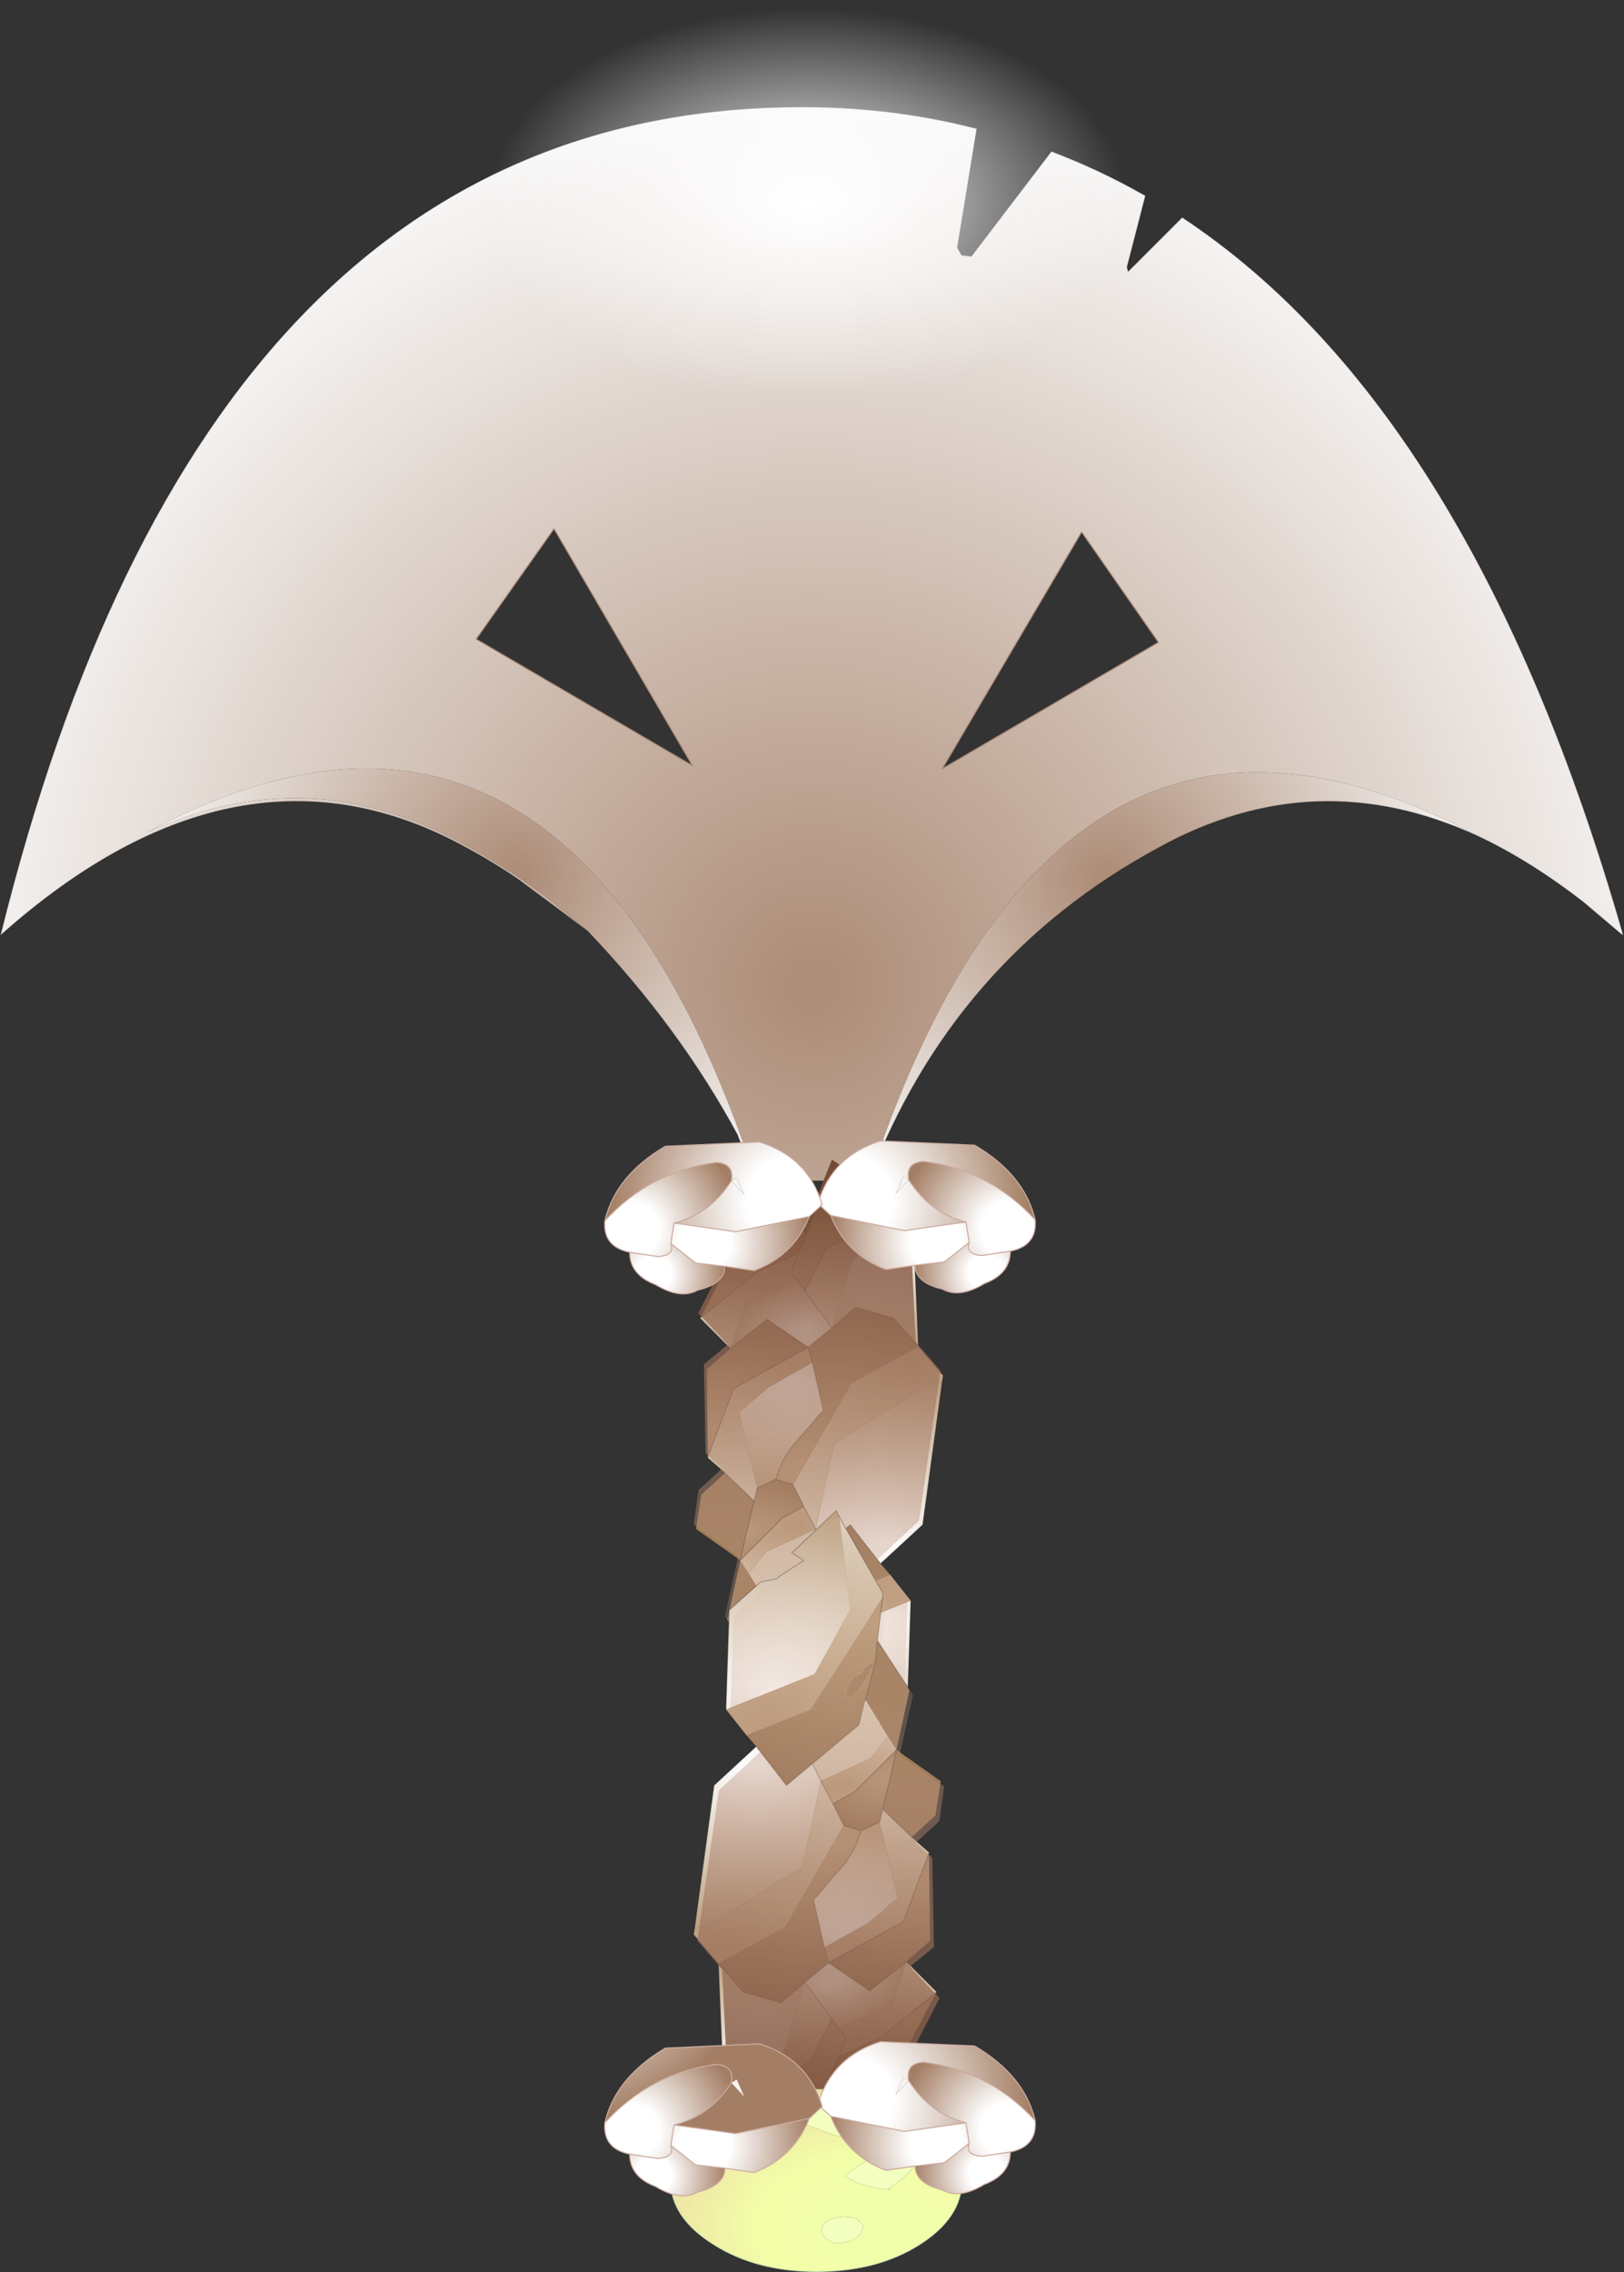 <svg viewBox="0 0 75.1 105.05" xmlns="http://www.w3.org/2000/svg" xmlns:xlink="http://www.w3.org/1999/xlink"><rect x="0" y="0" width="75.1" height="105.05" fill="#333333" stroke="none"/><g transform="translate(-237.48 -147.45)"><use transform="translate(237.5 147.45)" width="75.05" height="83.2" xlink:href="#a"/><use transform="matrix(-.238 .025 -.038 -.158 285.72 229.29)" width="55.05" height="180.6" xlink:href="#b"/><use transform="translate(265.45 199.8)" width="19.9" height="46.9" xlink:href="#c"/><use transform="matrix(.238 -.025 .038 .158 264.98 218.71)" width="55.05" height="180.6" xlink:href="#b"/><use transform="translate(268.49 244.06) scale(.755)" width="17.85" height="11.15" xlink:href="#d"/><use transform="translate(265.45 241.45)" width="19.9" height="7.55" xlink:href="#e"/></g><defs><radialGradient id="f" cx="0" cy="0" r="819.2" gradientTransform="translate(275.1 193) scale(.051)" gradientUnits="userSpaceOnUse"><stop stop-color="#ae8e79" offset=".027"/><stop stop-color="#fafafa" offset="1"/></radialGradient><radialGradient id="g" cx="0" cy="0" r="819.2" gradientTransform="matrix(-.022 0 0 .022 261.4 187.9)" gradientUnits="userSpaceOnUse"><stop stop-color="#ae8e79" offset=".027"/><stop stop-color="#fafafa" offset="1"/></radialGradient><radialGradient id="h" cx="0" cy="0" r="819.2" gradientTransform="translate(288.6 188.05) scale(.022)" gradientUnits="userSpaceOnUse"><stop stop-color="#ae8e79" offset=".027"/><stop stop-color="#fafafa" offset="1"/></radialGradient><radialGradient id="i" cx="0" cy="0" r="819.2" gradientTransform="matrix(-.018 -0 0 -.011 274.85 156.85)" gradientUnits="userSpaceOnUse"><stop stop-color="#fff" offset="0"/><stop stop-color="#fff" stop-opacity="0" offset="1"/></radialGradient><radialGradient id="j" cx="0" cy="0" r="819.2" gradientTransform="matrix(-.016 .002 -.003 -.01 277.55 222.3)" gradientUnits="userSpaceOnUse"><stop stop-color="#fff" offset="0"/><stop stop-color="#bea282" offset="1"/></radialGradient><radialGradient id="k" cx="0" cy="0" r="819.2" gradientTransform="matrix(-.017 .002 -.003 -.011 277.65 221.1)" gradientUnits="userSpaceOnUse"><stop stop-color="#ba9c7a" offset="0"/><stop stop-color="#dcceba" offset=".988"/></radialGradient><radialGradient id="l" cx="0" cy="0" r="819.2" gradientTransform="matrix(-.015 .002 -.002 -.01 272.7 225.55)" gradientUnits="userSpaceOnUse"><stop stop-color="#ba9c7a" offset=".02"/><stop stop-color="#926f4e" offset="1"/></radialGradient><radialGradient id="m" cx="0" cy="0" r="819.2" gradientTransform="matrix(-.014 .002 -.002 -.009 278.35 218.85)" gradientUnits="userSpaceOnUse"><stop stop-color="#fff" offset="0"/><stop stop-color="#bea282" offset="1"/></radialGradient><radialGradient id="n" cx="0" cy="0" r="819.2" gradientTransform="matrix(-.01 .001 -.002 -.007 274.2 219.1)" gradientUnits="userSpaceOnUse"><stop stop-color="#dcceba" offset=".565"/><stop stop-color="#bea282" offset="1"/></radialGradient><radialGradient id="o" cx="0" cy="0" r="819.2" gradientTransform="matrix(-.006 .001 -.001 -.004 274.3 217.95)" gradientUnits="userSpaceOnUse"><stop stop-color="#ba9c7a" offset="0"/><stop stop-color="#dcceba" offset=".988"/></radialGradient><radialGradient id="p" cx="0" cy="0" r="819.2" gradientTransform="matrix(-.005 .001 -.001 -.003 272.05 218.2)" gradientUnits="userSpaceOnUse"><stop stop-color="#ba9c7a" offset=".02"/><stop stop-color="#926f4e" offset="1"/></radialGradient><radialGradient id="q" cx="0" cy="0" r="819.2" gradientTransform="matrix(-.015 .002 -.002 -.01 279.55 210.55)" gradientUnits="userSpaceOnUse"><stop stop-color="#ba9c7a" offset="0"/><stop stop-color="#dcceba" offset=".988"/></radialGradient><radialGradient id="r" cx="0" cy="0" r="819.2" gradientTransform="matrix(-.014 .002 -.002 -.009 274.35 215.3)" gradientUnits="userSpaceOnUse"><stop stop-color="#ba9c7a" offset=".02"/><stop stop-color="#926f4e" offset="1"/></radialGradient><radialGradient id="s" cx="0" cy="0" r="819.2" gradientTransform="matrix(-.01 .001 -.002 -.006 274 211)" gradientUnits="userSpaceOnUse"><stop stop-color="#fff" offset="0"/><stop stop-color="#bea282" offset="1"/></radialGradient><radialGradient id="t" cx="0" cy="0" r="819.2" gradientTransform="matrix(-.012 .001 -.002 -.008 274.15 210.55)" gradientUnits="userSpaceOnUse"><stop stop-color="#ba9c7a" offset="0"/><stop stop-color="#dcceba" offset=".988"/></radialGradient><radialGradient id="u" cx="0" cy="0" r="819.2" gradientTransform="matrix(-.004 .001 -.001 -.003 274.7 208.85)" gradientUnits="userSpaceOnUse"><stop stop-color="#fff" offset="0"/><stop stop-color="#bea282" offset="1"/></radialGradient><radialGradient id="v" cx="0" cy="0" r="819.2" gradientTransform="matrix(-.007 .001 -.001 -.005 273.4 206.3)" gradientUnits="userSpaceOnUse"><stop stop-color="#ba9c7a" offset="0"/><stop stop-color="#dcceba" offset=".988"/></radialGradient><radialGradient id="w" cx="0" cy="0" r="819.2" gradientTransform="matrix(-.009 .001 -.002 -.006 274.5 206.3)" gradientUnits="userSpaceOnUse"><stop stop-color="#ba9c7a" offset=".02"/><stop stop-color="#926f4e" offset="1"/></radialGradient><radialGradient id="x" cx="0" cy="0" r="819.2" gradientTransform="matrix(-.009 .001 -.002 -.006 270.45 213.35)" gradientUnits="userSpaceOnUse"><stop stop-color="#ba9c7a" offset=".02"/><stop stop-color="#926f4e" offset="1"/></radialGradient><radialGradient id="y" cx="0" cy="0" r="819.2" gradientTransform="matrix(-.007 .001 -.001 -.004 270.8 207.15)" gradientUnits="userSpaceOnUse"><stop stop-color="#ba9c7a" offset=".02"/><stop stop-color="#926f4e" offset="1"/></radialGradient><radialGradient id="z" cx="0" cy="0" r="819.2" gradientTransform="matrix(-.009 .001 -.002 -.006 278.25 204.75)" gradientUnits="userSpaceOnUse"><stop stop-color="#fff" offset="0"/><stop stop-color="#bea282" offset="1"/></radialGradient><radialGradient id="A" cx="0" cy="0" r="819.2" gradientTransform="matrix(-.01 .001 -.002 -.006 278.35 203.7)" gradientUnits="userSpaceOnUse"><stop stop-color="#ba9c7a" offset="0"/><stop stop-color="#dcceba" offset=".988"/></radialGradient><radialGradient id="B" cx="0" cy="0" r="819.2" gradientTransform="translate(17.75 -81.3) scale(.213)" gradientUnits="userSpaceOnUse"><stop stop-color="#e9bea8" stop-opacity="0" offset="0"/><stop stop-color="#734832" offset="1"/></radialGradient><radialGradient id="C" cx="0" cy="0" r="819.2" gradientTransform="matrix(-.01 .002 .002 .01 276.75 202.95)" gradientUnits="userSpaceOnUse"><stop stop-color="#fff" offset=".247"/><stop stop-color="#a47e64" offset="1"/></radialGradient><radialGradient id="D" cx="0" cy="0" r="819.2" gradientTransform="matrix(-.006 .001 .001 .006 280.75 204.9)" gradientUnits="userSpaceOnUse"><stop stop-color="#fff" offset=".247"/><stop stop-color="#a47e64" offset="1"/></radialGradient><radialGradient id="E" cx="0" cy="0" r="819.2" gradientTransform="matrix(-.006 .001 .001 .006 284.05 204.25)" gradientUnits="userSpaceOnUse"><stop stop-color="#fff" offset=".247"/><stop stop-color="#a47e64" offset="1"/></radialGradient><radialGradient id="F" cx="0" cy="0" r="819.2" gradientTransform="matrix(-.004 .001 .001 .004 283.1 206.3)" gradientUnits="userSpaceOnUse"><stop stop-color="#fff" offset=".247"/><stop stop-color="#a47e64" offset="1"/></radialGradient><radialGradient id="G" cx="0" cy="0" r="819.2" gradientTransform="matrix(.01 .002 -.002 .01 274.05 203)" gradientUnits="userSpaceOnUse"><stop stop-color="#fff" offset=".247"/><stop stop-color="#a47e64" offset="1"/></radialGradient><radialGradient id="H" cx="0" cy="0" r="819.2" gradientTransform="matrix(.006 .001 -.001 .006 270.05 204.95)" gradientUnits="userSpaceOnUse"><stop stop-color="#fff" offset=".247"/><stop stop-color="#a47e64" offset="1"/></radialGradient><radialGradient id="I" cx="0" cy="0" r="819.2" gradientTransform="matrix(.006 .001 -.001 .006 266.75 204.3)" gradientUnits="userSpaceOnUse"><stop stop-color="#fff" offset=".247"/><stop stop-color="#a47e64" offset="1"/></radialGradient><radialGradient id="J" cx="0" cy="0" r="819.2" gradientTransform="matrix(.004 .001 -.001 .004 267.7 206.35)" gradientUnits="userSpaceOnUse"><stop stop-color="#fff" offset=".247"/><stop stop-color="#a47e64" offset="1"/></radialGradient><radialGradient id="K" cx="0" cy="0" r="819.2" gradientTransform="matrix(.016 -.002 .003 .01 273.1 225.65)" gradientUnits="userSpaceOnUse"><stop stop-color="#fff" offset="0"/><stop stop-color="#bea282" offset="1"/></radialGradient><radialGradient id="L" cx="0" cy="0" r="819.2" gradientTransform="matrix(.017 -.002 .003 .011 273 226.85)" gradientUnits="userSpaceOnUse"><stop stop-color="#ba9c7a" offset="0"/><stop stop-color="#dcceba" offset=".988"/></radialGradient><radialGradient id="M" cx="0" cy="0" r="819.2" gradientTransform="matrix(.015 -.002 .002 .01 277.95 222.4)" gradientUnits="userSpaceOnUse"><stop stop-color="#ba9c7a" offset=".02"/><stop stop-color="#926f4e" offset="1"/></radialGradient><radialGradient id="N" cx="0" cy="0" r="819.2" gradientTransform="matrix(.014 -.002 .002 .009 272.3 229.1)" gradientUnits="userSpaceOnUse"><stop stop-color="#fff" offset="0"/><stop stop-color="#bea282" offset="1"/></radialGradient><radialGradient id="O" cx="0" cy="0" r="819.2" gradientTransform="matrix(.01 -.001 .002 .007 276.45 228.85)" gradientUnits="userSpaceOnUse"><stop stop-color="#dcceba" offset=".565"/><stop stop-color="#bea282" offset="1"/></radialGradient><radialGradient id="P" cx="0" cy="0" r="819.2" gradientTransform="matrix(.006 -.001 .001 .004 276.35 230)" gradientUnits="userSpaceOnUse"><stop stop-color="#ba9c7a" offset="0"/><stop stop-color="#dcceba" offset=".988"/></radialGradient><radialGradient id="Q" cx="0" cy="0" r="819.2" gradientTransform="matrix(.005 -.001 .001 .003 278.6 229.75)" gradientUnits="userSpaceOnUse"><stop stop-color="#ba9c7a" offset=".02"/><stop stop-color="#926f4e" offset="1"/></radialGradient><radialGradient id="R" cx="0" cy="0" r="819.2" gradientTransform="matrix(.015 -.002 .002 .01 271.1 237.4)" gradientUnits="userSpaceOnUse"><stop stop-color="#ba9c7a" offset="0"/><stop stop-color="#dcceba" offset=".988"/></radialGradient><radialGradient id="S" cx="0" cy="0" r="819.2" gradientTransform="matrix(.014 -.002 .002 .009 276.3 232.65)" gradientUnits="userSpaceOnUse"><stop stop-color="#ba9c7a" offset=".02"/><stop stop-color="#926f4e" offset="1"/></radialGradient><radialGradient id="T" cx="0" cy="0" r="819.2" gradientTransform="matrix(.01 -.001 .002 .006 276.65 236.95)" gradientUnits="userSpaceOnUse"><stop stop-color="#fff" offset="0"/><stop stop-color="#bea282" offset="1"/></radialGradient><radialGradient id="U" cx="0" cy="0" r="819.2" gradientTransform="matrix(.012 -.001 .002 .008 276.5 237.4)" gradientUnits="userSpaceOnUse"><stop stop-color="#ba9c7a" offset="0"/><stop stop-color="#dcceba" offset=".988"/></radialGradient><radialGradient id="V" cx="0" cy="0" r="819.2" gradientTransform="matrix(.004 -.001 .001 .003 275.95 239.1)" gradientUnits="userSpaceOnUse"><stop stop-color="#fff" offset="0"/><stop stop-color="#bea282" offset="1"/></radialGradient><radialGradient id="W" cx="0" cy="0" r="819.2" gradientTransform="matrix(.007 -.001 .001 .005 277.25 241.65)" gradientUnits="userSpaceOnUse"><stop stop-color="#ba9c7a" offset="0"/><stop stop-color="#dcceba" offset=".988"/></radialGradient><radialGradient id="X" cx="0" cy="0" r="819.2" gradientTransform="matrix(.009 -.001 .002 .006 276.15 241.65)" gradientUnits="userSpaceOnUse"><stop stop-color="#ba9c7a" offset=".02"/><stop stop-color="#926f4e" offset="1"/></radialGradient><radialGradient id="Y" cx="0" cy="0" r="819.2" gradientTransform="matrix(.009 -.001 .002 .006 280.2 234.6)" gradientUnits="userSpaceOnUse"><stop stop-color="#ba9c7a" offset=".02"/><stop stop-color="#926f4e" offset="1"/></radialGradient><radialGradient id="Z" cx="0" cy="0" r="819.2" gradientTransform="matrix(.007 -.001 .001 .004 279.85 240.8)" gradientUnits="userSpaceOnUse"><stop stop-color="#ba9c7a" offset=".02"/><stop stop-color="#926f4e" offset="1"/></radialGradient><radialGradient id="aa" cx="0" cy="0" r="819.2" gradientTransform="matrix(.009 -.001 .002 .006 272.4 243.2)" gradientUnits="userSpaceOnUse"><stop stop-color="#fff" offset="0"/><stop stop-color="#bea282" offset="1"/></radialGradient><radialGradient id="ab" cx="0" cy="0" r="819.2" gradientTransform="matrix(.01 -.001 .002 .006 272.3 244.25)" gradientUnits="userSpaceOnUse"><stop stop-color="#ba9c7a" offset="0"/><stop stop-color="#dcceba" offset=".988"/></radialGradient><radialGradient id="ac" cx="0" cy="0" r="819.2" gradientTransform="matrix(-.018 0 0 -.011 3.45 2.8)" gradientUnits="userSpaceOnUse"><stop stop-color="#f1ffad" offset="0"/><stop stop-color="#f2fea7" offset=".486"/><stop stop-color="#eedaa4" offset="1"/></radialGradient><radialGradient id="ad" cx="0" cy="0" r="819.2" gradientTransform="matrix(-.01 .002 .002 .01 276.75 244.6)" gradientUnits="userSpaceOnUse"><stop stop-color="#fff" offset=".247"/><stop stop-color="#a47e64" offset="1"/></radialGradient><radialGradient id="ae" cx="0" cy="0" r="819.2" gradientTransform="matrix(-.006 .001 .001 .006 280.75 246.55)" gradientUnits="userSpaceOnUse"><stop stop-color="#fff" offset=".247"/><stop stop-color="#a47e64" offset="1"/></radialGradient><radialGradient id="af" cx="0" cy="0" r="819.2" gradientTransform="matrix(-.006 .001 .001 .006 284.05 245.9)" gradientUnits="userSpaceOnUse"><stop stop-color="#fff" offset=".247"/><stop stop-color="#a47e64" offset="1"/></radialGradient><radialGradient id="ag" cx="0" cy="0" r="819.2" gradientTransform="matrix(-.004 .001 .001 .004 283.1 247.95)" gradientUnits="userSpaceOnUse"><stop stop-color="#fff" offset=".247"/><stop stop-color="#a47e64" offset="1"/></radialGradient><radialGradient id="ah" cx="0" cy="0" r="819.2" gradientTransform="rotate(7.914 -1577.997 2023.55) scale(.011)" gradientUnits="userSpaceOnUse"><stop stop-color="#fff" offset=".247"/><stop stop-color="#a47e64" offset="1"/></radialGradient><radialGradient id="ai" cx="0" cy="0" r="819.2" gradientTransform="matrix(.006 .001 -.001 .006 270.05 246.65)" gradientUnits="userSpaceOnUse"><stop stop-color="#fff" offset=".247"/><stop stop-color="#a47e64" offset="1"/></radialGradient><radialGradient id="aj" cx="0" cy="0" r="819.2" gradientTransform="matrix(.006 .001 -.001 .006 266.75 246)" gradientUnits="userSpaceOnUse"><stop stop-color="#fff" offset=".247"/><stop stop-color="#a47e64" offset="1"/></radialGradient><radialGradient id="ak" cx="0" cy="0" r="819.2" gradientTransform="matrix(.004 .001 -.001 .004 267.7 248.05)" gradientUnits="userSpaceOnUse"><stop stop-color="#fff" offset=".247"/><stop stop-color="#a47e64" offset="1"/></radialGradient><g id="a"><path d="m263.1 171.9-3.6 5.1 10 5.85-6.4-10.95m9.2 29.7q-8.7-26.05-28.05-15.65 7.45-3.45 14.7.55 3.15 1.7 5.7 4l-3.15-2.35q-1.15-.8-2.45-1.5-10.5-5.8-21.55 4.05 9.4-38.05 36.7-38.3 4.4-.05 8.45 1l-.9 5.5.2.35.45.05 3.7-4.85q2.25.85 4.35 2.05l-.85 3.3.05.2 2.5-2.5q13.45 8.9 20.4 33.2l-.15-.1-1.65-1.4q-2.5-1.95-4.95-3.1-19.45-10.4-28.15 15.95h-5.2l-.15-.45m15.2-29.55L281.05 183l10-5.85-3.55-5.1" fill="url(#f)" fill-rule="evenodd" transform="translate(-237.5 -147.45)"/><path d="M264.65 190.5q-2.55-2.3-5.7-4-7.25-4-14.7-.55 19.35-10.4 28.05 15.65l.1.3-.3-.7-.5-1.25q-2.7-5-6.95-9.45" fill="url(#g)" fill-rule="evenodd" transform="translate(-237.5 -147.45)"/><path d="M277.65 202.05q8.7-26.35 28.15-15.95-7.5-3.45-14.75.55-9.5 5.15-13.4 15.4" fill="url(#h)" fill-rule="evenodd" transform="translate(-237.5 -147.45)"/><path d="m34.8 54.15.15.45h5.2M68.3 38.65q2.45 1.15 4.95 3.1l1.65 1.4.15.1q-6.95-24.3-20.4-33.2l-2.5 2.5-.05-.2.85-3.3Q50.85 7.85 48.6 7l-3.7 4.85-.45-.05-.2-.35.9-5.5q-4.05-1.05-8.45-1Q9.4 5.2 0 43.25q11.05-9.85 21.55-4.05 1.3.7 2.45 1.5l3.15 2.35q4.25 4.45 6.95 9.45m34.2-13.85q-7.5-3.45-14.75.55-9.5 5.15-13.4 15.4" fill="none" stroke="#000" stroke-linecap="round" stroke-linejoin="round" stroke-opacity=".243" stroke-width=".05"/><path d="M25.6 24.45 32 35.4l-10-5.85 3.6-5.1m24.4.15-6.45 10.95 10-5.85L50 24.6" fill="none" stroke="#a98674" stroke-linecap="round" stroke-linejoin="round" stroke-width=".05"/><path d="M259.85 156.75q.05-3.9 4.5-6.65 4.4-2.7 10.6-2.65 6.25 0 10.65 2.8 4.3 2.75 4.25 6.65-.05 3.85-4.45 6.6-4.45 2.7-10.7 2.7-6.2-.05-10.55-2.85-4.35-2.75-4.3-6.6" fill="url(#i)" fill-rule="evenodd" transform="translate(-237.5 -147.45)"/><path d="m279.6 221.45-.15 4.6-1.45 1.3-.75.15-.1.1-1.15.75.55.35-2.05 1.95-.15-.3-.5-4.25 1.65-3 4.1-1.65" fill="url(#j)" fill-rule="evenodd" transform="translate(-237.5 -147.45)"/><path d="m274.35 230.35-2-3.5v-.2l3.35-5.2 2.95-1.2.95 1.2-4.1 1.65-1.65 3 .5 4.25" fill="url(#k)" fill-rule="evenodd" transform="translate(-237.5 -147.45)"/><path d="m274.05 222.25-.1.25v.05l-.6.55-.65.55q.85-1.7 1.3-1.65l.05.25" fill="#a38261" fill-rule="evenodd" transform="translate(-237.5 -147.45)"/><path d="m272.35 226.65.25-2 .1-1 .45-1.75.05-.1.25-1.05 2.15-1.8 1.2-1 1.4 1.8.45.5-2.95 1.2-3.35 5.2m1.7-4.4L274 222q-.45-.05-1.3 1.65l.65-.55.6-.55v-.05l.1-.25" fill="url(#l)" fill-rule="evenodd" transform="translate(-237.5 -147.45)"/><path d="m272.6 224.65-1.5-2.3.6-2.75-2.05-1.45.25-1.6 1.1-1 1.35 1.3-.65 2.75.4.6 1.05 1.7-.45 1.75-.1 1" fill="#9d7c5a" fill-rule="evenodd" transform="translate(-237.5 -147.45)"/><path d="m281.05 211.35-.9 6.6-1.95 1.8-1.4-1.8-1.2 1-.4-.8.85-3.95 4.35-2.75.65-.1" fill="url(#m)" fill-rule="evenodd" transform="translate(-237.5 -147.45)"/><path d="m273.15 221.9-1.05-1.7.8-1 2.3-1.05.4.8-2.15 1.8-.25 1.05-.05.1.05-.1-.05.1" fill="url(#n)" fill-rule="evenodd" transform="translate(-237.5 -147.45)"/><path d="m272.1 220.2-.4-.6 1.95-1.95 1-.55.55 1.05-2.3 1.05-.8 1" fill="url(#o)" fill-rule="evenodd" transform="translate(-237.5 -147.45)"/><path d="m271.7 219.6.65-2.75.15-.6.85-.4.8.25.5 1-1 .55-1.95 1.95" fill="url(#p)" fill-rule="evenodd" transform="translate(-237.5 -147.45)"/><path d="m279.95 209.7 1.15 1.35-.05.3-.65.1-4.35 2.75-.85 3.95-.55-1.05-.5-1 2.7-4.7 3.1-1.7" fill="url(#q)" fill-rule="evenodd" transform="translate(-237.5 -147.45)"/><path d="m273.35 215.85.3-.8.4-.65 1.5-1.75-.5-2.2-.2-.7 1.1-.9 1.1-.95 1.75.5 1.15 1.3-3.1 1.7-2.7 4.7-.8-.25" fill="url(#r)" fill-rule="evenodd" transform="translate(-237.5 -147.45)"/><path d="m275.05 210.45.5 2.2-1.5 1.75-.4.65-.3.8-.85.4-.85-3.5 1.35-1.15 2.05-1.15" fill="url(#s)" fill-rule="evenodd" transform="translate(-237.5 -147.45)"/><path d="m271 215.55-.8-.7 1.2-3.2 3.45-1.9.2.7-2.05 1.15-1.35 1.15.85 3.5-.15.6-1.35-1.3" fill="url(#t)" fill-rule="evenodd" transform="translate(-237.5 -147.45)"/><path d="m275.95 208.85-1.1.9-1.9-1.3-1.7 1.35.7-2 2.45-1.1.3.45 1.25 1.7" fill="url(#u)" fill-rule="evenodd" transform="translate(-237.5 -147.45)"/><path d="m271.25 209.8-1.4-1.4 2.65-2.15 1.9-.85-.35.9.35.4-2.45 1.1-.7 2" fill="url(#v)" fill-rule="evenodd" transform="translate(-237.5 -147.45)"/><path d="m274.8 204.45 1.25-3.2 2.9 2.1-3.25 1.85-1 1.95-.3-.45-.35-.4.35-.9.4-.95" fill="url(#w)" fill-rule="evenodd" transform="translate(-237.5 -147.45)"/><path d="m270.2 214.85-.05-4.1 1.1-.95 1.7-1.35 1.9 1.3-3.45 1.9-1.2 3.2" fill="url(#x)" fill-rule="evenodd" transform="translate(-237.5 -147.45)"/><path d="m269.85 208.4 2.25-4.3 2.7.35-.4.95-1.9.85-2.65 2.15" fill="url(#y)" fill-rule="evenodd" transform="translate(-237.5 -147.45)"/><path d="m279.7 203.85.25 5.85-1.15-1.3-1.75-.5-1.1.95.95-3.15 2.8-1.85" fill="url(#z)" fill-rule="evenodd" transform="translate(-237.5 -147.45)"/><path d="m278.95 203.35.75.5-2.8 1.85-.95 3.15-1.25-1.7 1-1.95 3.25-1.85" fill="url(#A)" fill-rule="evenodd" transform="translate(-237.5 -147.45)"/><path d="m42.1 74-.15 4.6-1.45 1.3-.75.15-.1.1-1.15.75.55.35L37 83.2l-.15-.3-2-3.5v-.2l.25-2-1.5-2.3.6-2.75-2.05-1.45.25-1.6 1.1-1-.8-.7-.05-4.1 1.1-.95-1.4-1.4 2.25-4.3 2.7.35 1.25-3.2 2.9 2.1.75.5.25 5.85 1.15 1.35-.05.3-.9 6.6-1.95 1.8.45.5.95 1.2m-7 3.2.1-1 .45-1.75.05-.1.25-1.05 2.15-1.8-.4-.8-.55-1.05-1 .55-1.95 1.95.65-2.75-1.35-1.3m2.2 6.25-.05.1m2.45-2.95 1.2-1 1.4 1.8M37.55 63l.5 2.2-1.5 1.75-.4.65-.3.8.8.25m5.8-6.4-1.15-1.3-1.75-.5-1.1.95-1.1.9.2.7M35 68.8l.85-.4m1.3 1.25-.5-1M35 68.8l-.15.6m2.05-10.15.3.45 1-1.95 3.25-1.85m-4.55 2.05-.35.9.35.4m.45 3.05-1.9-1.3-1.7 1.35m3.15-4.4-1.9.85-2.65 2.15m5 1.35-3.45 1.9-1.2 3.2m4.5-7.7 1.25 1.7M37.3 57l-.4.95" fill="none" stroke="#000" stroke-linecap="round" stroke-linejoin="round" stroke-opacity=".243" stroke-width=".05"/></g><g id="c"><path d="M285.35 203.85q-.5-2.1-2.8-3.45l-4.35-.2q-2.25.7-2.9 2.9l.6.55 3.4.7 2.85-.4q-1.65-.4-2.65-1.95-.15-.8.7-.85 3.05.4 5.15 2.7M279.5 202l-.6.65.35-.8.25.15" fill="url(#C)" fill-rule="evenodd" transform="translate(-265.45 -199.8)"/><path d="M275.9 203.65q.7 1.8 2.55 2.5l1.35-.2 1.35-.15 1.15-.9-.15-.95-2.85.4-3.4-.7" fill="url(#D)" fill-rule="evenodd" transform="translate(-265.45 -199.8)"/><path d="M284.2 205.3q1.25-.25 1.15-1.45-2.1-2.3-5.15-2.7-.85.05-.7.85 1 1.55 2.65 1.95l.15.95q-.2.55.6.6l1.3-.2" fill="url(#E)" fill-rule="evenodd" transform="translate(-265.45 -199.8)"/><path d="m279.5 202-.25-.15-.35.8.6-.65" fill="#f7f4f2" fill-rule="evenodd" transform="translate(-265.45 -199.8)"/><path d="M279.8 205.95q0 .8 1.25 1.1.8.45 1.95-.25 1.2-.45 1.2-1.5l-1.3.2q-.8-.05-.6-.6l-1.15.9-1.35.15" fill="url(#F)" fill-rule="evenodd" transform="translate(-265.45 -199.8)"/><path d="M19.9 4.05q-.5-2.1-2.8-3.45L12.75.4q-2.25.7-2.9 2.9l.6.55q.7 1.8 2.55 2.5l1.35-.2q0 .8 1.25 1.1.8.45 1.95-.25 1.2-.45 1.2-1.5Q20 5.25 19.9 4.05q-2.1-2.3-5.15-2.7-.85.05-.7.85 1 1.55 2.65 1.95l-2.85.4-3.4-.7m3.9 2.3L15.7 6l1.15-.9q-.2.55.6.6l1.3-.2m-1.9-.4-.15-.95" fill="none" stroke="#cbaba0" stroke-linecap="round" stroke-linejoin="round" stroke-width=".05"/><path d="M265.45 203.9q.5-2.1 2.8-3.45l4.35-.2q2.25.7 2.9 2.9l-.6.55-3.4.7-2.85-.4q1.65-.4 2.65-1.95.15-.8-.7-.85-3.05.4-5.15 2.7m5.85-1.85.6.65-.35-.8-.25.15" fill="url(#G)" fill-rule="evenodd" transform="translate(-265.45 -199.8)"/><path d="M274.9 203.7q-.7 1.8-2.55 2.5L271 206l-1.35-.15-1.15-.9.15-.95 2.85.4 3.4-.7" fill="url(#H)" fill-rule="evenodd" transform="translate(-265.45 -199.8)"/><path d="M266.6 205.35q-1.25-.25-1.15-1.45 2.1-2.3 5.15-2.7.85.05.7.85-1 1.55-2.65 1.95l-.15.95q.2.55-.6.6l-1.3-.2" fill="url(#I)" fill-rule="evenodd" transform="translate(-265.45 -199.8)"/><path d="m271.3 202.05.25-.15.35.8-.6-.65" fill="#f7f4f2" fill-rule="evenodd" transform="translate(-265.45 -199.8)"/><path d="M271 206q0 .8-1.25 1.1-.8.45-1.95-.25-1.2-.45-1.2-1.5l1.3.2q.8-.05.6-.6l1.15.9 1.35.15" fill="url(#J)" fill-rule="evenodd" transform="translate(-265.45 -199.8)"/><path d="M0 4.1Q.5 2 2.8.65l4.35-.2q2.25.7 2.9 2.9l-.6.55q-.7 1.8-2.55 2.5l-1.35-.2q0 .8-1.25 1.1-.8.45-1.95-.25-1.2-.45-1.2-1.5Q-.1 5.3 0 4.1q2.1-2.3 5.15-2.7.85.05.7.85-1 1.55-2.65 1.95l2.85.4 3.4-.7m-6.4 1.25q.2.55-.6.6l-1.3-.2m4.4.65L4.2 6.05l-1.15-.9.15-.95" fill="none" stroke="#cbaba0" stroke-linecap="round" stroke-linejoin="round" stroke-width=".05"/><path d="m271.05 226.5.15-4.6 1.45-1.3.75-.15.1-.1 1.15-.75-.55-.35 2.05-1.95.15.3.5 4.25-1.65 3-4.1 1.65" fill="url(#K)" fill-rule="evenodd" transform="translate(-265.45 -199.8)"/><path d="m276.3 217.6 2 3.5v.2l-3.35 5.2q-1.45.55-2.95 1.2l-.95-1.2 4.1-1.65 1.65-3-.5-4.25" fill="url(#L)" fill-rule="evenodd" transform="translate(-265.45 -199.8)"/><path d="m276.6 225.7.1-.25v-.05q.2-.45.6-.55.1-.4.65-.55-.85 1.7-1.3 1.65l-.05-.25" fill="#a38261" fill-rule="evenodd" transform="translate(-265.45 -199.8)"/><path d="m278.3 221.3-.25 2-.1 1-.45 1.75-.05.1-.25 1.05-2.15 1.8-1.2 1-1.4-1.8-.45-.5q1.5-.65 2.95-1.2l3.35-5.2m-1.7 4.4.05.25q.45.05 1.3-1.65-.55.15-.65.55-.4.1-.6.55v.05l-.1.25" fill="url(#M)" fill-rule="evenodd" transform="translate(-265.45 -199.8)"/><path d="m278.05 223.3 1.5 2.3-.6 2.75 2.05 1.45-.25 1.6-1.1 1-1.35-1.3.65-2.75-.4-.6-1.05-1.7.45-1.75.1-1" fill="#9d7c5a" fill-rule="evenodd" transform="translate(-265.45 -199.8)"/><path d="m269.6 236.6.9-6.6 1.95-1.8 1.4 1.8 1.2-1 .4.8-.85 3.95-4.35 2.75-.65.1" fill="url(#N)" fill-rule="evenodd" transform="translate(-265.45 -199.8)"/><path d="m277.5 226.05 1.05 1.7-.8 1-2.3 1.05-.4-.8 2.15-1.8.25-1.05.05-.1-.05.1.05-.1" fill="url(#O)" fill-rule="evenodd" transform="translate(-265.45 -199.8)"/><path d="m278.55 227.75.4.6-1.95 1.95-1 .55-.55-1.05 2.3-1.05.8-1" fill="url(#P)" fill-rule="evenodd" transform="translate(-265.45 -199.8)"/><path d="m278.95 228.35-.65 2.75-.15.6-.85.4-.8-.25-.5-1 1-.55 1.95-1.95" fill="url(#Q)" fill-rule="evenodd" transform="translate(-265.45 -199.8)"/><path d="m270.7 238.25-1.15-1.35.05-.3.65-.1 4.35-2.75.85-3.95.55 1.05.5 1-2.7 4.7-3.1 1.7" fill="url(#R)" fill-rule="evenodd" transform="translate(-265.45 -199.8)"/><path d="m276.5 231.85.8.25-.3.8-.4.65-1.5 1.75.5 2.2.2.7-1.1.9-1.1.95-1.75-.5-1.15-1.3 3.1-1.7 2.7-4.7" fill="url(#S)" fill-rule="evenodd" transform="translate(-265.45 -199.8)"/><path d="m277.3 232.1.85-.4.85 3.5-1.35 1.15-2.05 1.15-.5-2.2 1.5-1.75.4-.65.3-.8" fill="url(#T)" fill-rule="evenodd" transform="translate(-265.45 -199.8)"/><path d="m279.65 232.4.8.7-1.2 3.2-3.45 1.9-.2-.7 2.05-1.15 1.35-1.15-.85-3.5.15-.6 1.35 1.3" fill="url(#U)" fill-rule="evenodd" transform="translate(-265.45 -199.8)"/><path d="m275.8 238.2 1.9 1.3 1.7-1.35-.7 2-2.45 1.1-.3-.45-1.25-1.7 1.1-.9" fill="url(#V)" fill-rule="evenodd" transform="translate(-265.45 -199.8)"/><path d="m279.4 238.15 1.4 1.4-2.65 2.15-1.9.85.35-.9-.35-.4 2.45-1.1.7-2" fill="url(#W)" fill-rule="evenodd" transform="translate(-265.45 -199.8)"/><path d="m275.85 243.5-1.25 3.2-2.9-2.1 3.25-1.85 1-1.95.3.45.35.4-.35.9-.4.95" fill="url(#X)" fill-rule="evenodd" transform="translate(-265.45 -199.8)"/><path d="m280.45 233.1.05 4.1-1.1.95-1.7 1.35-1.9-1.3 3.45-1.9 1.2-3.2" fill="url(#Y)" fill-rule="evenodd" transform="translate(-265.45 -199.8)"/><path d="m280.8 239.55-2.25 4.3-2.7-.35.4-.95 1.9-.85 2.65-2.15" fill="url(#Z)" fill-rule="evenodd" transform="translate(-265.45 -199.8)"/><path d="m270.95 244.1-.25-5.85 1.15 1.3 1.75.5 1.1-.95-.95 3.15-2.8 1.85" fill="url(#aa)" fill-rule="evenodd" transform="translate(-265.45 -199.8)"/><path d="m271.7 244.6-.75-.5 2.8-1.85.95-3.15 1.25 1.7-1 1.95-3.25 1.85" fill="url(#ab)" fill-rule="evenodd" transform="translate(-265.45 -199.8)"/><path d="m5.6 26.7.15-4.6 1.45-1.3.75-.15.1-.1 1.15-.75-.55-.35 2.05-1.95.15.3 2 3.5v.2l-.25 2 1.5 2.3-.6 2.75L15.55 30l-.25 1.6-1.1 1 .8.7.05 4.1-1.1.95 1.4 1.4-2.25 4.3-2.7-.35-1.25 3.2-2.9-2.1-.75-.5-.25-5.85L4.1 37.1l.05-.3.9-6.6L7 28.4l-.45-.5-.95-1.2m7-3.2-.1 1-.45 1.75-.05.1.05-.1m1.45 2.3-.65 2.75 1.35 1.3m-4.6-3.4-1.2 1L7 28.4m2.6.8.4.8.55 1.05 1-.55 1.95-1.95m-1.5-2.2-.25 1.05-2.15 1.8m2.25 3.1.85-.4.15-.6m-2.3-.25.5 1 .8.25-.3.8-.4.65-1.5 1.75.5 2.2m.2.7 1.9 1.3 1.7-1.35m-3.15 3.1-.3-.45-1 1.95-3.25 1.85m4.55-2.05.35-.9-.35-.4m-.45-3.05 3.45-1.9 1.2-3.2m-4.2 9.45 1.9-.85 2.65-2.15m-5-1.35-.2-.7m-4.9.75 1.15 1.3 1.75.5 1.1-.95 1.1-.9m.05 5.3.4-.95M10.5 41l-1.25-1.7" fill="none" stroke="#000" stroke-linecap="round" stroke-linejoin="round" stroke-opacity=".243" stroke-width=".05"/></g><g id="d"><path d="M1.55 3.85h-.5q-1.1-.45-.6-1.2.8-.6 2-.3l.4.45q-.15.9-1.3 1.05m2.2-5.6-2.1-.85q-2-.55-3.35-1.4 2.25-.95 5.25.05 5.15 1.7.8 4.5L4.6.6 4.1.55Q2.7.4 1.7-.25l.8-.6q.8-.4 1.25-.9" fill="#f3ffbe" fill-rule="evenodd" transform="translate(8.95 5.55)"/><path d="M3.75-1.75q-.45.5-1.25.9l-.8.6q1 .65 2.4.8l.5.05-.25-.05q4.35-2.8-.8-4.5-3-1-5.25-.05 1.35.85 3.35 1.4l2.1.85m-2.2 5.6Q2.7 3.7 2.85 2.8l-.4-.45q-1.2-.3-2 .3-.5.75.6 1.2h.5m4.75.1Q3.7 5.6 0 5.6t-6.3-1.65Q-8.95 2.3-8.95 0t2.65-3.9Q-3.7-5.55 0-5.55T6.3-3.9Q8.9-2.3 8.9 0T6.3 3.95" fill="url(#ac)" fill-rule="evenodd" transform="translate(8.95 5.55)"/><path d="M15.25 9.5q-2.6 1.65-6.3 1.65T2.65 9.5Q0 7.85 0 5.55t2.65-3.9Q5.25 0 8.95 0t6.3 1.65q2.6 1.6 2.6 3.9t-2.6 3.95z" fill="none" stroke="#c6e5ac" stroke-linecap="round" stroke-linejoin="round" stroke-width=".05"/></g><g id="e"><path d="M285.35 245.5q-.5-2.1-2.8-3.45l-4.35-.2q-2.25.7-2.9 2.9l.6.55 3.4.7 2.85-.4q-1.65-.4-2.65-1.95-.15-.8.7-.85 3.05.4 5.15 2.7m-5.85-1.85-.6.65.35-.8.25.15" fill="url(#ad)" fill-rule="evenodd" transform="translate(-265.45 -241.45)"/><path d="M275.9 245.3q.7 1.8 2.55 2.5l1.35-.2 1.35-.15 1.15-.9-.15-.95-2.85.4-3.4-.7" fill="url(#ae)" fill-rule="evenodd" transform="translate(-265.45 -241.45)"/><path d="M284.2 246.95q1.25-.25 1.15-1.45-2.1-2.3-5.15-2.7-.85.05-.7.85 1 1.55 2.65 1.95l.15.95q-.2.55.6.6l1.3-.2" fill="url(#af)" fill-rule="evenodd" transform="translate(-265.45 -241.45)"/><path d="m279.5 243.65-.25-.15-.35.8.6-.65" fill="#f7f4f2" fill-rule="evenodd" transform="translate(-265.45 -241.45)"/><path d="M279.8 247.6q0 .8 1.25 1.1.8.45 1.95-.25 1.2-.45 1.2-1.5l-1.3.2q-.8-.05-.6-.6l-1.15.9-1.35.15" fill="url(#ag)" fill-rule="evenodd" transform="translate(-265.45 -241.45)"/><path d="M19.9 4.05q-.5-2.1-2.8-3.45L12.75.4q-2.25.7-2.9 2.9l.6.55q.7 1.8 2.55 2.5l1.35-.2q0 .8 1.25 1.1.8.45 1.95-.25 1.2-.45 1.2-1.5Q20 5.25 19.9 4.05q-2.1-2.3-5.15-2.7-.85.05-.7.85 1 1.55 2.65 1.95l-2.85.4-3.4-.7m6.4 1.25q-.2.55.6.6l1.3-.2m-4.4.65L15.7 6l1.15-.9-.15-.95" fill="none" stroke="#cbaba0" stroke-linecap="round" stroke-linejoin="round" stroke-width=".05"/><path d="M265.45 245.6q.5-2.1 2.8-3.45l4.35-.2q2.25.7 2.9 2.9l-.6.55-3.4.7-2.85-.4q1.65-.4 2.65-1.95.15-.8-.7-.85-3.05.4-5.15 2.7m5.85-1.85.6.65-.35-.8-.25.15" fill="url(#ah)" fill-rule="evenodd" transform="translate(-265.45 -241.45)"/><path d="M274.9 245.4q-.7 1.8-2.55 2.5l-1.35-.2-1.35-.15-1.15-.9.15-.95 2.85.4 3.4-.7" fill="url(#ai)" fill-rule="evenodd" transform="translate(-265.45 -241.45)"/><path d="M266.6 247.05q-1.25-.25-1.15-1.45 2.1-2.3 5.15-2.7.85.05.7.85-1 1.55-2.65 1.95l-.15.95q.2.55-.6.6l-1.3-.2" fill="url(#aj)" fill-rule="evenodd" transform="translate(-265.45 -241.45)"/><path d="m271.3 243.75.25-.15.35.8-.6-.65" fill="#f7f4f2" fill-rule="evenodd" transform="translate(-265.45 -241.45)"/><path d="M271 247.7q0 .8-1.25 1.1-.8.45-1.95-.25-1.2-.45-1.2-1.5l1.3.2q.8-.05.6-.6l1.15.9 1.35.15" fill="url(#ak)" fill-rule="evenodd" transform="translate(-265.45 -241.45)"/><path d="M0 4.15Q.5 2.05 2.8.7L7.15.5q2.25.7 2.9 2.9l-.6.55q-.7 1.8-2.55 2.5l-1.35-.2q0 .8-1.25 1.1-.8.45-1.95-.25-1.2-.45-1.2-1.5Q-.1 5.35 0 4.15q2.1-2.3 5.15-2.7.85.05.7.85-1 1.55-2.65 1.95l2.85.4 3.4-.7m-3.9 2.3L4.2 6.1l-1.15-.9q.2.55-.6.6l-1.3-.2m1.9-.4.15-.95" fill="none" stroke="#cbaba0" stroke-linecap="round" stroke-linejoin="round" stroke-width=".05"/></g><path d="m-4.6-64.95 7.25-7.4 3.35-.3.35-.5q2.5-2.5 5.5-3.8-.1 0-.1-.05l-1.9-2.65 10.4-10.65 5 25L22-52l3.75 15.2-5.25 16.65 7 10.35L25-.05l-5.4 5.4L22 10.2l-3.75 25.5-5.4 4.85v.05L17 50.45 3.65 75.65-7 71.5l-8.35 18.8-12.2-18.2 4.65-36.45-3.4-8.85 10.9-42.2 9.6-9.8-3.95-11.6 5.15-28.15" fill="url(#B)" fill-rule="evenodd" transform="translate(27.55 90.3)" id="b"/></defs></svg>